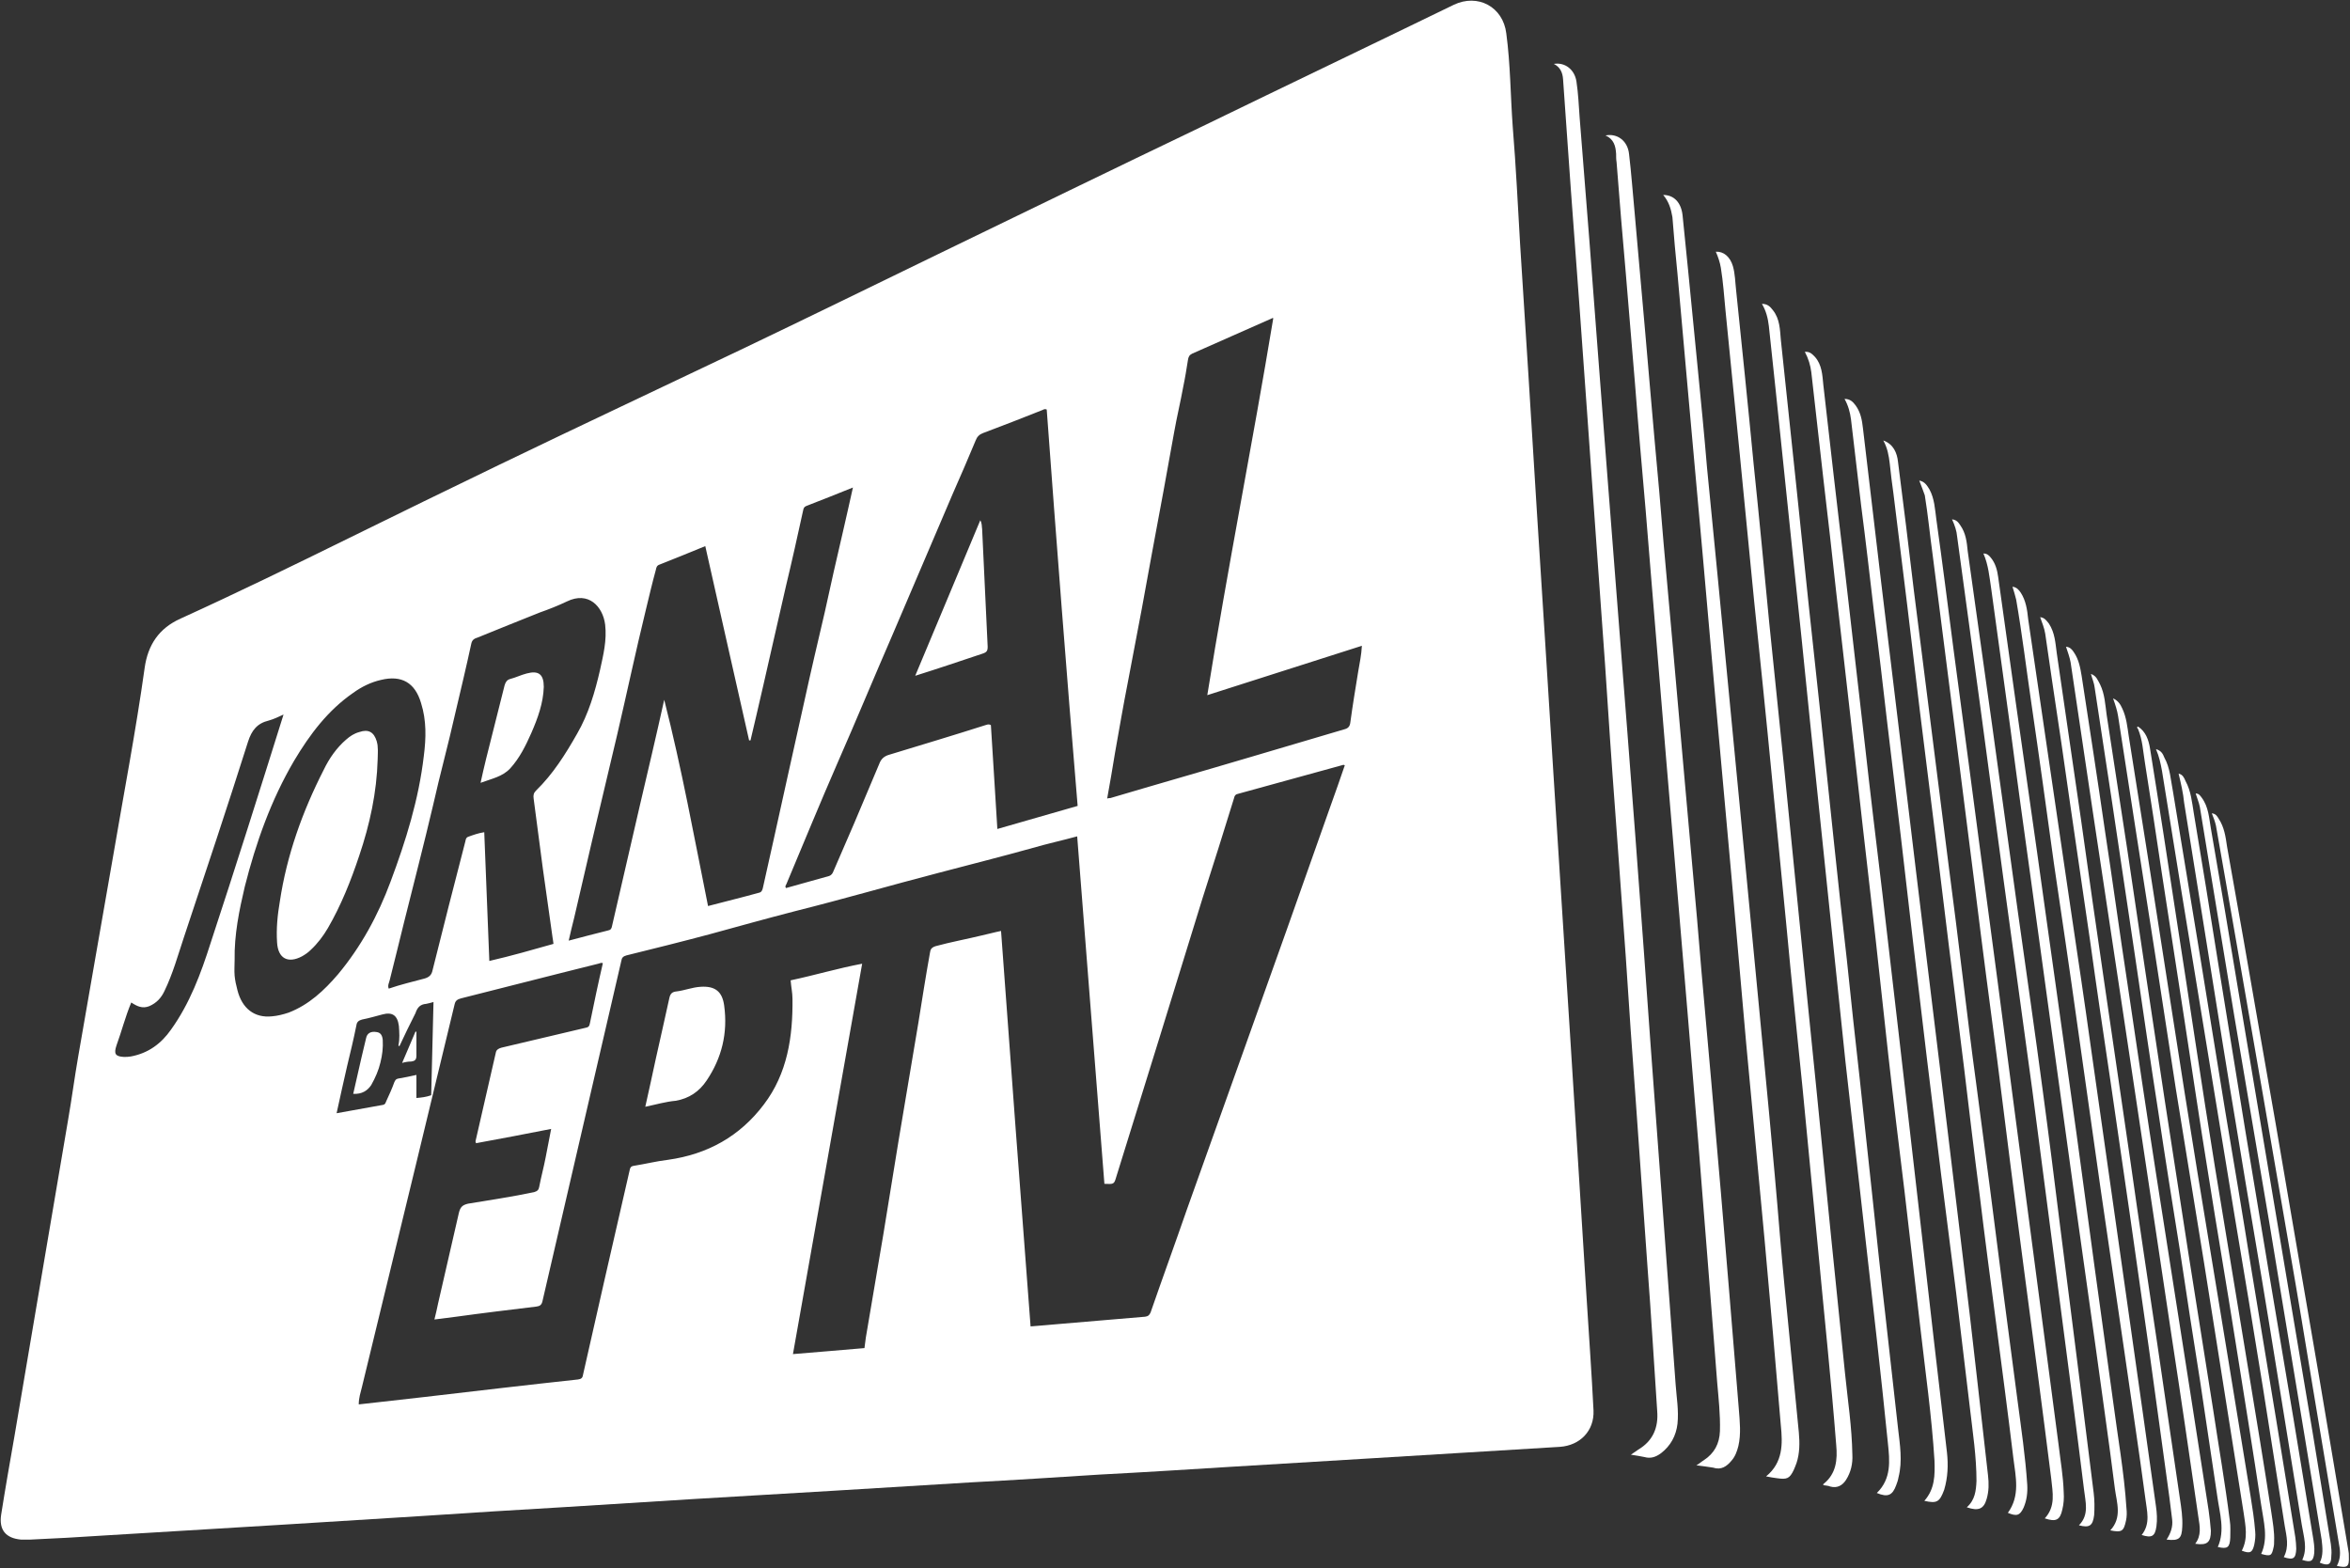 <?xml version="1.0" encoding="UTF-8" standalone="no"?>
<svg width="598px" height="399px" viewBox="0 0 598 399" version="1.1" xmlns="http://www.w3.org/2000/svg" xmlns:xlink="http://www.w3.org/1999/xlink">
    <rect x="0" y="0" width="598" height="399" fill="#333333" stroke="none"/>
    <!-- Generator: Sketch 3.8.3 (29802) - http://www.bohemiancoding.com/sketch -->
    <title>Group</title>
    <desc>Created with Sketch.</desc>
    <defs></defs>
    <g id="Page-1" stroke="none" stroke-width="1" fill="none" fill-rule="evenodd">
        <g id="Group" fill="#FFFFFF">
            <path d="M415.008,370.155 C415.83,369.568 416.417,369.215 416.886,368.863 C420.644,366.632 422.053,363.227 421.701,359 C420.879,346.789 420.174,334.577 419.235,322.366 C418.295,308.511 417.239,294.656 416.299,280.8 C415.36,268.354 414.538,256.025 413.716,243.579 C412.777,231.133 411.955,218.804 411.016,206.358 C410.076,193.912 409.254,181.466 408.432,169.02 C407.728,159.157 407.023,149.411 406.319,139.548 C405.497,128.511 404.793,117.474 403.971,106.436 C403.266,96.573 402.562,86.828 401.857,76.965 C401.153,67.454 400.448,57.943 399.744,48.432 C399.039,39.039 398.452,29.528 397.748,20.135 C397.63,18.491 397.043,17.082 395.399,16.26 C398.217,15.791 400.683,17.669 401.153,20.722 C401.622,23.775 401.74,26.828 401.975,29.998 C402.796,40.331 403.618,50.781 404.44,61.114 C405.262,71.446 405.967,81.661 406.789,91.994 C407.611,102.209 408.315,112.425 409.137,122.523 C409.959,133.09 410.781,143.658 411.603,154.225 C412.425,164.675 413.247,175.125 414.068,185.693 C414.773,194.851 415.477,204.127 416.182,213.286 C416.886,222.796 417.591,232.307 418.295,241.818 C418.883,250.037 419.47,258.139 420.057,266.358 C420.761,275.869 421.466,285.497 422.17,295.008 C422.875,304.519 423.579,314.147 424.284,323.658 C424.988,333.168 425.693,342.796 426.397,352.307 C426.632,355.595 427.219,358.883 426.867,362.288 C426.515,365.341 425.106,367.924 422.64,369.802 C421.348,370.742 420.057,371.211 418.413,370.742 C417.356,370.507 416.417,370.389 415.008,370.155 L415.008,370.155 L415.008,370.155 Z" id="Shape"></path>
            <path d="M431.681,372.855 C432.503,372.386 432.973,371.916 433.56,371.564 C436.26,369.802 437.552,367.337 437.669,364.166 C437.787,359.939 437.317,355.83 436.965,351.72 C436.143,341.153 435.321,330.703 434.499,320.135 C433.677,310.272 432.973,300.409 432.151,290.546 C431.211,279.626 430.389,268.824 429.45,257.904 C428.511,247.219 427.689,236.534 426.75,225.849 C425.81,215.164 424.988,204.479 424.049,193.912 C423.11,182.053 422.053,170.311 421.114,158.452 C420.292,148.941 419.587,139.431 418.765,129.802 C417.826,119.117 416.886,108.432 416.065,97.748 C415.243,88.354 414.538,78.961 413.716,69.568 C412.894,60.174 412.072,50.663 411.368,41.27 C411.25,40.566 411.25,39.861 411.25,39.157 C411.133,37.16 410.663,35.399 408.55,34.46 C411.603,33.873 414.186,35.869 414.538,39.157 C415.125,44.088 415.477,49.02 415.947,53.951 C416.886,64.166 417.708,74.264 418.648,84.479 C419.47,93.521 420.174,102.562 420.996,111.485 C421.818,120.409 422.64,129.45 423.344,138.374 C424.166,147.532 424.988,156.808 425.81,165.967 C426.75,176.182 427.571,186.28 428.511,196.495 C429.215,204.362 429.92,212.229 430.624,220.213 C431.446,229.254 432.268,238.295 432.973,247.219 C433.795,256.495 434.616,265.771 435.438,274.93 C436.26,284.44 437.082,293.951 437.904,303.344 C438.609,311.798 439.313,320.135 440.018,328.589 C440.84,338.569 441.661,348.55 442.483,358.648 C442.718,361.701 443.07,364.871 442.366,367.924 C442.014,369.333 441.544,370.624 440.605,371.681 C439.431,373.09 438.022,374.147 435.908,373.442 C434.616,373.207 433.325,373.09 431.681,372.855 L431.681,372.855 L431.681,372.855 Z" id="Shape"></path>
            <path d="M423.227,49.607 C426.045,49.607 427.806,51.603 428.159,54.773 C428.628,59.47 429.098,64.049 429.568,68.746 C430.389,77.082 431.211,85.419 432.033,93.873 C432.855,102.209 433.677,110.546 434.382,119 C435.321,128.159 436.143,137.434 437.082,146.593 C438.022,155.986 438.843,165.262 439.783,174.656 C440.722,184.049 441.544,193.325 442.483,202.718 C443.305,210.937 444.01,219.039 444.832,227.258 C445.771,236.652 446.593,246.045 447.532,255.438 C448.472,264.949 449.294,274.342 450.233,283.853 C451.172,294.068 452.112,304.166 452.933,314.382 C453.638,322.718 454.46,331.055 455.282,339.274 C456.104,347.728 456.926,356.065 457.748,364.519 C457.982,367.102 457.982,369.802 457.16,372.268 C456.926,372.855 456.691,373.56 456.456,374.029 C455.399,376.26 454.695,376.495 452.229,376.143 C451.407,376.025 450.468,375.908 449.411,375.673 C453.755,372.151 453.638,367.337 453.168,362.757 C451.877,347.141 450.468,331.407 449.059,315.791 C447.532,299.117 445.888,282.327 444.362,265.654 C443.07,251.446 441.896,237.239 440.605,223.031 C439.196,207.885 437.904,192.738 436.495,177.591 C435.438,165.614 434.382,153.638 433.325,141.661 L429.802,102.562 C428.863,91.642 427.806,80.605 426.867,69.685 C426.397,64.871 425.928,60.057 425.575,55.243 C425.223,53.129 424.636,51.25 423.227,49.607 L423.227,49.607 L423.227,49.607 Z" id="Shape"></path>
            <path d="M463.971,377.904 C463.971,377.669 463.971,377.552 464.088,377.552 C467.258,374.969 467.611,371.446 467.258,367.689 C465.967,351.133 464.205,334.695 462.679,318.256 C461.387,304.401 459.978,290.663 458.687,276.808 C457.278,263.07 455.869,249.333 454.577,235.477 C453.286,222.679 452.112,209.763 450.82,196.965 C449.411,182.288 447.885,167.611 446.358,152.816 C445.067,140.018 443.892,127.219 442.601,114.421 C441.427,102.562 440.252,90.82 439.078,78.961 C438.726,75.321 438.491,71.798 437.904,68.159 C437.669,66.75 437.2,65.341 436.613,64.049 C438.609,63.932 440.252,65.341 440.957,67.689 C441.544,69.685 441.544,71.798 441.779,73.795 C443.305,88.589 444.832,103.266 446.241,118.061 C447.65,131.564 448.941,145.184 450.233,158.687 C451.524,171.25 452.816,183.814 454.108,196.378 C455.399,208.941 456.573,221.505 457.865,234.068 C459.274,248.393 460.8,262.718 462.209,277.043 C463.501,289.607 464.675,302.288 465.967,314.851 C467.141,326.358 468.315,337.865 469.489,349.372 C470.194,356.299 471.25,363.11 471.368,370.155 C471.485,372.386 471.016,374.616 469.724,376.613 C468.785,378.022 467.493,378.726 465.732,378.256 C465.262,378.022 464.558,378.022 463.971,377.904 L463.971,377.904 L463.971,377.904 Z" id="Shape"></path>
            <path d="M477.591,379.9 C481.348,376.26 480.879,371.681 480.409,367.219 C478.648,349.724 476.652,332.346 474.656,314.851 C473.012,299.939 471.25,285.027 469.607,270.115 C468.198,256.965 466.906,243.932 465.497,230.781 C463.853,214.93 462.209,199.196 460.566,183.344 C459.157,169.372 457.748,155.399 456.221,141.309 C454.812,127.337 453.286,113.364 451.877,99.509 C451.29,93.99 450.703,88.472 450.115,82.953 C449.881,80.957 449.411,79.078 448.354,77.317 C449.763,77.317 450.468,78.022 451.172,78.961 C452.933,81.192 452.933,83.892 453.168,86.476 C454.46,98.687 455.751,110.898 457.043,123.11 C458.1,133.207 459.157,143.305 460.213,153.521 C461.27,163.736 462.444,173.834 463.501,184.049 C464.558,194.147 465.614,204.245 466.671,214.225 C467.728,224.205 468.785,234.186 469.959,244.166 C471.016,254.264 472.072,264.362 473.247,274.577 C474.303,284.44 475.36,294.303 476.417,304.049 C477.474,314.029 478.53,324.127 479.705,334.108 C480.761,343.853 481.935,353.716 482.992,363.462 C483.462,367.571 484.166,371.798 483.11,375.908 C482.992,376.613 482.757,377.317 482.523,377.904 C481.583,380.487 480.409,381.074 477.591,379.9 L477.591,379.9 L477.591,379.9 Z" id="Shape"></path>
            <path d="M489.685,381.896 C492.386,378.843 492.386,375.321 492.268,371.681 C491.564,360.292 489.92,348.902 488.628,337.513 C487.337,326.006 485.928,314.616 484.636,303.11 C483.227,291.603 481.818,280.096 480.526,268.589 C479.47,258.961 478.413,249.333 477.356,239.587 C476.299,229.959 475.125,220.331 474.068,210.82 C472.894,200.37 471.72,189.92 470.546,179.47 C469.489,169.841 468.315,160.213 467.258,150.703 C466.202,141.074 465.145,131.446 463.971,121.701 C462.914,112.659 461.975,103.736 460.918,94.695 C460.683,92.933 460.213,91.29 459.274,89.528 C460.566,89.411 461.153,90.115 461.857,90.82 C463.618,92.816 463.736,95.399 463.971,97.865 C465.732,113.364 467.493,128.863 469.372,144.362 C471.133,159.391 472.777,174.421 474.538,189.333 C475.947,202.014 477.474,214.577 479,227.258 C480.409,239 481.701,250.859 483.11,262.601 C484.753,276.926 486.397,291.25 488.041,305.458 C489.45,317.434 490.742,329.411 492.151,341.387 C493.207,350.781 494.382,360.174 495.438,369.568 C495.791,372.738 495.673,375.908 494.734,379.078 C493.56,382.249 492.855,382.601 489.685,381.896 L489.685,381.896 L489.685,381.896 Z" id="Shape"></path>
            <path d="M500.487,383.54 C502.601,381.661 502.836,379.313 502.953,376.847 C502.953,370.624 502.014,364.636 501.309,358.53 C500.135,348.667 498.961,338.922 497.787,329.059 C496.495,318.843 495.204,308.628 493.912,298.53 C492.738,288.902 491.564,279.391 490.389,269.763 C489.215,259.9 488.041,250.037 486.867,240.174 C485.81,231.016 484.753,221.857 483.697,212.816 C482.523,202.953 481.348,193.207 480.174,183.344 C479.117,174.186 478.061,165.027 476.886,155.869 C475.83,146.828 474.773,137.669 473.599,128.628 C472.777,121.348 471.838,113.951 471.016,106.671 C470.781,104.91 470.311,103.149 469.372,101.505 C470.781,101.505 471.485,102.209 472.19,103.149 C473.481,104.91 473.834,106.906 474.068,109.02 C475.595,121.935 477.121,134.851 478.648,147.767 C480.057,159.744 481.583,171.72 482.992,183.697 C484.519,196.378 486.045,209.059 487.571,221.74 C488.98,233.716 490.507,245.575 491.916,257.434 C493.09,267.063 494.264,276.691 495.438,286.319 C496.73,297.004 498.022,307.689 499.313,318.491 C500.605,329.176 501.896,339.861 503.07,350.546 C504.01,358.883 504.949,367.102 505.888,375.438 C506.123,377.434 506.123,379.431 505.536,381.427 C504.832,383.892 503.54,384.597 500.487,383.54 L500.487,383.54 L500.487,383.54 Z" id="Shape"></path>
            <path d="M479.235,112.072 C481.818,113.012 482.757,115.243 482.992,117.591 C484.401,128.393 485.693,139.196 486.984,149.998 C488.511,162.327 490.155,174.773 491.681,187.102 C493.09,197.904 494.382,208.824 495.791,219.626 C497.082,229.607 498.374,239.587 499.548,249.45 C500.605,258.139 501.661,266.828 502.836,275.399 C504.01,284.323 505.184,293.247 506.358,302.17 C507.532,311.329 508.706,320.487 509.881,329.646 C511.055,338.569 512.229,347.493 513.403,356.417 C514.342,363.579 515.399,370.624 515.869,377.787 C515.986,379.783 515.751,381.779 514.93,383.658 C513.99,385.654 513.168,385.888 510.937,384.949 C514.108,380.605 512.933,375.791 512.346,371.094 C510.937,359.47 509.411,347.845 507.885,336.221 C506.476,325.536 505.067,314.851 503.775,304.166 C502.366,293.364 501.074,282.444 499.783,271.642 C498.491,261.309 497.2,250.859 495.908,240.526 C494.734,230.898 493.56,221.387 492.386,211.759 C491.094,201.427 489.802,190.977 488.511,180.644 C487.454,171.838 486.397,162.914 485.341,154.108 C484.166,144.597 482.992,135.086 481.818,125.575 C481.466,122.992 481.114,120.409 480.879,117.943 C480.644,115.947 480.292,113.951 479.235,112.072 L479.235,112.072 L479.235,112.072 Z" id="Shape"></path>
            <path d="M488.393,122.288 C489.802,122.523 490.389,123.579 490.977,124.519 C492.268,126.867 492.386,129.568 492.738,132.151 C494.264,143.07 495.673,154.108 497.082,165.027 C498.374,174.773 499.665,184.519 500.957,194.147 C502.131,203.07 503.305,211.877 504.479,220.8 C505.771,230.546 507.063,240.174 508.354,249.92 C509.763,260.37 511.055,270.82 512.464,281.27 C513.873,291.603 515.164,302.053 516.573,312.386 C517.865,321.896 519.039,331.407 520.331,340.918 C521.505,349.841 522.679,358.765 523.853,367.689 C524.323,371.681 525.027,375.673 525.145,379.665 C525.262,381.192 525.145,382.718 524.793,384.127 C524.205,386.828 523.149,387.297 520.331,386.358 C523.149,383.305 522.327,379.783 521.975,376.26 C519.744,358.53 517.395,340.8 515.047,323.07 C512.699,305.341 510.468,287.493 508.237,269.763 C506.358,255.556 504.479,241.348 502.718,227.023 C500.957,213.403 499.313,199.9 497.552,186.28 C495.673,171.25 493.677,156.221 491.798,141.192 C491.094,136.143 490.624,131.094 489.802,126.045 C489.45,124.988 488.98,123.814 488.393,122.288 L488.393,122.288 L488.393,122.288 Z" id="Shape"></path>
            <path d="M496.73,132.151 C497.904,132.268 498.374,132.973 498.843,133.677 C500.252,135.673 500.487,137.904 500.722,140.252 C502.836,155.047 504.832,169.841 506.945,184.636 C509.176,200.487 511.29,216.456 513.521,232.307 C515.634,247.454 517.865,262.718 519.861,277.865 C521.387,289.137 522.796,300.526 524.205,311.798 C525.614,323.188 527.141,334.695 528.55,346.084 C529.959,357.356 531.368,368.628 532.777,379.9 C533.012,381.779 533.012,383.658 532.894,385.536 C532.542,388.237 531.72,388.824 529.02,388.119 C531.72,385.419 530.663,382.131 530.311,378.961 C528.432,363.697 526.436,348.55 524.44,333.286 C521.975,314.616 519.626,295.947 517.16,277.395 C514.695,259.078 512.112,240.761 509.646,222.444 C507.767,208.237 505.771,193.912 503.892,179.587 C501.896,165.262 500.018,150.82 498.022,136.495 C497.904,135.086 497.434,133.677 496.73,132.151 L496.73,132.151 L496.73,132.151 Z" id="Shape"></path>
            <path d="M504.714,140.84 C505.654,140.84 506.123,141.309 506.593,141.896 C507.767,143.305 508.237,145.067 508.472,146.828 C509.998,157.748 511.524,168.55 513.051,179.47 C514.812,191.798 516.573,204.127 518.335,216.573 C520.096,228.902 521.74,241.231 523.501,253.442 C525.145,265.184 526.789,276.926 528.432,288.667 C529.959,299.939 531.485,311.211 533.012,322.483 C534.538,333.873 536.182,345.145 537.708,356.534 C538.883,365.575 540.526,374.616 541.114,383.775 C541.231,384.832 541.231,385.888 540.996,386.945 C540.409,389.646 539.939,389.998 537.004,389.411 C540.057,386.123 538.648,382.366 538.178,378.843 C536.652,366.75 534.89,354.656 533.247,342.562 C531.603,330.82 529.959,319.196 528.315,307.454 C526.436,293.599 524.44,279.626 522.562,265.771 C520.683,251.798 518.687,237.826 516.808,223.853 C515.047,211.172 513.286,198.491 511.642,185.81 C509.998,173.834 508.354,161.857 506.71,149.881 C506.241,146.828 506.006,143.775 504.714,140.84 L504.714,140.84 L504.714,140.84 Z" id="Shape"></path>
            <path d="M544.988,390.585 C547.337,387.65 546.28,384.362 545.928,381.309 C544.284,368.98 542.405,356.652 540.644,344.323 C538.648,330.35 536.534,316.495 534.538,302.523 C532.542,288.432 530.546,274.342 528.55,260.252 C526.671,246.75 524.675,233.364 522.679,219.861 C520.8,206.241 518.922,192.62 516.926,179 C515.634,170.194 514.577,161.387 513.051,152.581 C512.816,151.524 512.464,150.468 512.112,149.294 C513.168,149.411 513.755,150.115 514.225,150.82 C515.517,152.816 515.869,155.164 516.104,157.513 C517.865,169.489 519.626,181.583 521.387,193.56 C523.266,206.123 525.027,218.569 526.906,231.133 C528.667,242.992 530.429,254.734 532.072,266.593 C533.599,277.278 535.125,288.08 536.652,298.765 C538.061,308.98 539.587,319.078 540.996,329.294 C542.405,339.509 543.932,349.724 545.341,359.939 C546.397,367.689 547.571,375.556 548.628,383.305 C548.863,384.949 548.98,386.71 548.746,388.354 C548.393,390.937 547.571,391.407 544.988,390.585 L544.988,390.585 L544.988,390.585 Z" id="Shape"></path>
            <path d="M558.609,392.816 C560.252,390.703 559.783,388.354 559.431,386.123 C557.2,370.742 554.969,355.36 552.62,340.096 C550.742,327.297 548.746,314.499 546.867,301.701 C544.636,287.141 542.523,272.464 540.292,257.904 C537.708,240.761 535.125,223.618 532.542,206.476 C530.663,193.795 528.785,181.114 526.906,168.55 C526.671,167.258 526.202,165.967 525.732,164.558 C526.789,164.675 527.258,165.262 527.728,165.967 C529.02,167.845 529.372,169.959 529.724,172.072 C531.72,185.106 533.716,198.022 535.595,211.055 C537.591,224.088 539.352,237.121 541.348,250.155 C543.814,266.828 546.28,283.501 548.863,300.057 C551.798,318.843 554.734,337.63 557.669,356.299 C559.078,365.575 560.605,374.969 562.014,384.245 C562.249,386.006 562.483,387.767 562.601,389.528 C562.601,392.464 561.661,393.286 558.609,392.816 L558.609,392.816 L558.609,392.816 Z" id="Shape"></path>
            <path d="M519.157,157.043 C520.331,157.16 520.8,157.982 521.387,158.687 C522.914,161.035 523.031,163.618 523.384,166.202 C525.497,180.409 527.493,194.734 529.607,208.941 C531.485,222.327 533.364,235.712 535.36,249.215 C537.591,264.479 539.822,279.744 542.053,295.008 C544.284,310.742 546.632,326.358 548.98,342.092 C550.859,355.243 552.855,368.393 554.734,381.427 C555.086,383.775 555.438,386.123 555.321,388.472 C555.204,391.524 554.499,392.112 551.329,391.759 C552.386,390.115 552.973,388.472 552.738,386.593 C552.503,384.714 552.268,382.836 552.033,380.957 C550.272,368.393 548.628,355.83 546.867,343.384 C545.223,331.877 543.579,320.252 541.935,308.746 C540.292,297.474 538.648,286.084 537.004,274.812 C535.243,262.953 533.481,251.094 531.838,239.235 C530.194,227.963 528.55,216.691 526.906,205.419 C525.38,194.734 523.853,184.049 522.209,173.364 C521.622,169.372 521.035,165.262 520.448,161.27 C520.213,159.744 519.626,158.452 519.157,157.043 L519.157,157.043 L519.157,157.043 Z" id="Shape"></path>
            <path d="M532.072,171.485 C533.481,171.955 533.834,173.129 534.421,174.186 C535.595,176.652 535.712,179.235 536.065,181.818 C537.826,193.325 539.587,204.832 541.348,216.339 C542.875,226.671 544.401,236.886 545.928,247.219 C547.571,258.139 549.215,269.059 550.859,279.978 C552.855,292.894 554.851,305.81 556.847,318.726 C558.961,332.112 561.074,345.38 563.188,358.765 C564.597,368.159 566.241,377.552 567.415,386.945 C567.65,388.354 567.532,389.881 567.532,391.29 C567.415,393.755 566.828,394.225 564.362,393.638 C566.241,389.411 564.832,385.067 564.245,380.84 C562.836,371.094 561.309,361.466 559.9,351.72 C558.139,340.566 556.378,329.411 554.734,318.256 C552.855,306.515 550.977,294.773 549.215,282.914 C547.219,270.115 545.341,257.2 543.462,244.401 C541.466,231.016 539.47,217.63 537.474,204.245 C535.947,194.499 534.538,184.636 533.012,174.89 C532.894,173.834 532.425,172.777 532.072,171.485 L532.072,171.485 L532.072,171.485 Z" id="Shape"></path>
            <path d="M570.468,394.577 C572.112,391.407 571.407,388.237 570.937,384.949 C567.532,363.697 564.245,342.444 560.84,321.192 C558.491,306.515 556.025,291.72 553.677,277.043 C551.916,265.888 550.272,254.616 548.511,243.462 C546.75,232.425 545.106,221.387 543.344,210.35 C541.935,200.957 540.409,191.681 539,182.288 C538.765,180.761 538.295,179.352 537.708,177.708 C539,178.295 539.587,179.235 540.057,180.292 C541.114,182.523 541.348,184.988 541.701,187.337 C543.579,198.961 545.341,210.585 547.219,222.209 C549.098,234.068 550.859,245.81 552.738,257.669 C554.851,271.29 556.965,284.793 559.196,298.413 C561.779,314.147 564.362,329.763 566.945,345.497 C568.824,357.239 570.82,368.98 572.699,380.722 C573.168,383.658 573.638,386.593 573.873,389.646 C573.99,390.82 573.873,391.877 573.638,393.051 C573.168,395.047 572.581,395.399 570.468,394.577 L570.468,394.577 L570.468,394.577 Z" id="Shape"></path>
            <path d="M544.049,184.871 C546.045,186.162 546.75,188.276 547.102,190.389 C549.45,204.949 551.681,219.509 553.912,234.186 C557.2,255.204 560.252,276.221 563.658,297.121 C566.476,314.264 569.294,331.407 572.112,348.432 C574.108,360.526 576.104,372.62 577.982,384.832 C578.335,387.297 578.804,389.763 578.687,392.229 C578.687,392.699 578.687,393.168 578.569,393.638 C578.1,395.869 577.865,396.104 575.399,395.399 C577.278,391.29 575.986,387.063 575.399,382.953 C573.286,368.98 571.055,355.125 568.824,341.153 C566.593,326.945 564.127,312.738 561.896,298.53 C559.783,285.614 557.904,272.699 555.908,259.783 C554.029,247.337 552.033,234.89 550.155,222.444 C548.746,213.051 547.337,203.54 545.81,194.029 C545.341,191.211 545.223,188.276 544.049,185.458 C543.814,185.223 543.697,184.988 544.049,184.871 L544.049,184.871 L544.049,184.871 L544.049,184.871 Z" id="Shape"></path>
            <path d="M581.153,396.221 C582.562,393.521 581.857,390.937 581.387,388.237 C579.509,376.613 577.748,364.871 575.869,353.247 C573.521,338.569 571.055,323.775 568.589,309.098 C566.241,294.538 563.775,279.978 561.427,265.419 C559.313,252.503 557.2,239.587 555.086,226.671 C553.442,216.456 551.798,206.358 550.155,196.143 C549.802,194.264 549.45,192.503 548.628,190.624 C549.92,190.977 550.389,191.798 550.742,192.738 C552.268,195.438 552.386,198.609 552.973,201.544 C555.204,215.047 557.434,228.667 559.665,242.17 C561.896,255.673 564.01,269.176 566.241,282.679 C568.472,295.947 570.703,309.215 572.816,322.483 C574.93,335.282 577.043,348.08 579.157,360.879 C580.8,370.977 582.444,381.074 584.088,391.172 C584.205,392.112 584.323,393.168 584.323,394.108 C584.205,396.573 583.618,397.043 581.153,396.221 L581.153,396.221 L581.153,396.221 Z" id="Shape"></path>
            <path d="M554.382,196.847 C555.438,197.082 555.791,197.904 556.143,198.726 C557.552,201.309 557.787,204.127 558.256,206.945 C560.37,219.509 562.366,231.955 564.362,244.519 C566.71,258.726 568.941,273.051 571.29,287.258 C573.286,299.235 575.282,311.329 577.278,323.305 C579.391,335.869 581.505,348.432 583.618,360.996 C585.262,370.977 586.906,380.957 588.55,390.937 C588.785,392.346 589.02,393.755 588.902,395.164 C588.667,397.278 588.08,397.63 585.849,396.926 C587.258,393.99 586.202,390.937 585.732,388.002 C583.031,371.329 580.331,354.656 577.63,337.982 C574.93,321.309 571.994,304.636 569.294,287.963 C566.828,273.286 564.479,258.491 562.131,243.814 C560.018,230.663 557.904,217.395 555.791,204.245 C555.556,201.779 554.969,199.313 554.382,196.847 L554.382,196.847 L554.382,196.847 L554.382,196.847 Z" id="Shape"></path>
            <path d="M590.311,397.63 C591.25,395.751 591.016,393.755 590.781,391.759 C589.372,383.188 587.963,374.616 586.554,366.045 C584.558,353.716 582.444,341.505 580.448,329.176 C578.569,317.669 576.691,306.28 574.695,294.773 C572.699,282.796 570.585,270.703 568.589,258.726 C566.593,246.632 564.597,234.538 562.601,222.444 C561.661,216.691 560.722,210.937 559.783,205.301 C559.548,204.127 559.078,203.07 558.726,201.896 C559.548,201.896 559.9,202.483 560.252,202.953 C562.014,205.301 562.131,208.119 562.601,210.82 C564.949,224.44 567.297,238.178 569.528,251.798 C571.642,264.362 573.755,276.926 575.869,289.489 C577.982,302.053 580.096,314.616 582.209,327.18 C584.323,339.744 586.436,352.307 588.55,364.871 C590.076,374.264 591.603,383.54 593.129,392.933 C593.247,393.873 593.364,394.93 593.247,395.869 C593.247,398.1 592.542,398.569 590.311,397.63 L590.311,397.63 L590.311,397.63 Z" id="Shape"></path>
            <path d="M594.656,398.452 C595.595,396.691 595.595,394.93 595.243,393.168 C593.012,379.783 590.781,366.397 588.55,353.129 C586.671,341.74 584.793,330.233 582.796,318.843 C580.566,305.693 578.217,292.542 575.986,279.391 C573.638,266.123 571.407,252.855 569.059,239.587 C567.297,229.724 565.654,219.861 563.892,210.115 C563.658,209.059 563.305,208.119 562.836,206.945 C563.892,207.063 564.245,207.767 564.597,208.354 C566.006,210.468 566.358,212.933 566.71,215.399 C569.528,231.25 572.346,247.102 575.047,262.836 C577.748,278.217 580.448,293.599 583.031,308.98 C585.38,322.836 587.845,336.808 590.194,350.663 C592.659,365.341 595.125,380.018 597.591,394.577 C597.708,395.047 597.708,395.517 597.708,395.986 C597.826,398.687 597.356,399.039 594.656,398.452 L594.656,398.452 L594.656,398.452 Z" id="Shape"></path>
            <path d="M72.151,181.818 C70.859,182.405 69.685,182.992 68.393,183.344 C65.458,184.049 64.049,185.81 63.11,188.746 C57.826,205.419 52.307,221.975 46.789,238.53 C45.262,243.11 43.971,247.806 41.857,252.151 C41.035,253.912 39.861,255.204 37.982,256.025 C36.221,256.73 34.812,256.025 33.403,255.086 C31.877,258.726 30.937,262.483 29.646,266.006 C28.941,268.119 29.294,268.824 31.524,268.941 C32.112,268.941 32.699,268.941 33.286,268.824 C37.748,268.002 41.035,265.536 43.501,262.014 C48.315,255.321 51.133,247.689 53.599,239.939 C59.939,220.683 66.045,201.309 72.151,181.818 L72.151,181.818 L72.151,181.818 Z M59.705,244.284 C59.705,245.575 59.587,246.867 59.705,248.276 C59.822,249.45 60.057,250.624 60.409,251.916 C61.583,256.613 64.753,259.078 69.215,258.609 C70.624,258.491 72.033,258.139 73.442,257.669 C78.609,255.673 82.483,252.033 86.006,247.924 C91.877,240.879 96.221,232.894 99.391,224.323 C103.266,213.99 106.554,203.423 107.845,192.386 C108.432,187.806 108.55,183.344 107.141,178.883 C105.614,173.716 102.209,171.72 96.926,173.012 C94.342,173.599 91.994,174.773 89.881,176.299 C83.423,180.761 78.843,186.867 74.851,193.56 C68.98,203.54 65.106,214.46 62.288,225.614 C60.879,231.603 59.587,237.826 59.705,244.284 L59.705,244.284 L59.705,244.284 Z M140.84,240.174 C140.722,239.47 140.722,239 140.605,238.53 C139.783,232.659 138.961,226.906 138.139,221.035 C137.317,215.047 136.613,209.176 135.791,203.188 C135.673,202.366 135.791,201.779 136.378,201.192 C140.722,196.965 143.892,191.916 146.828,186.75 C149.763,181.701 151.407,176.065 152.699,170.429 C153.521,166.671 154.46,162.914 153.99,158.922 C153.403,154.342 149.763,150.35 144.245,153.051 C142.014,154.108 139.665,155.047 137.317,155.869 C132.033,157.982 126.75,160.096 121.583,162.209 C120.879,162.444 120.174,162.679 119.939,163.736 C118.648,169.724 117.239,175.595 115.83,181.583 C114.068,189.45 111.955,197.082 110.194,204.949 C107.845,214.93 105.262,224.91 102.796,234.773 C101.622,239.705 100.331,244.636 99.157,249.45 C99.039,250.037 98.569,250.742 98.922,251.564 C101.975,250.507 105.027,249.802 108.08,248.98 C109.254,248.628 109.841,248.041 110.076,246.867 C112.777,235.947 115.595,225.027 118.413,214.108 C118.53,213.638 118.53,213.168 119.117,212.933 C120.409,212.464 121.701,211.994 123.227,211.759 C123.697,222.679 124.049,233.599 124.519,244.519 C130.155,243.227 135.438,241.701 140.84,240.174 L140.84,240.174 L140.84,240.174 Z M281.74,203.188 C282.092,203.07 282.327,203.07 282.562,203.07 C294.421,199.548 306.397,196.143 318.256,192.62 C326.241,190.272 334.108,187.924 342.092,185.575 C343.031,185.341 343.501,184.871 343.618,183.814 C344.205,179.47 344.91,175.243 345.614,170.898 C345.967,168.785 346.436,166.671 346.554,164.323 C333.403,168.55 320.37,172.659 307.219,176.886 C312.386,144.597 318.726,112.894 324.01,80.957 C323.775,80.957 323.775,80.84 323.775,80.957 C316.965,84.01 310.155,86.945 303.344,89.998 C302.64,90.35 302.405,90.82 302.288,91.642 C301.935,93.873 301.583,96.104 301.114,98.335 C300.409,102.209 299.47,106.084 298.765,110.076 C297.826,115.008 297.004,120.057 296.065,124.988 C295.008,130.507 294.068,135.908 293.012,141.427 C292.19,145.888 291.368,150.468 290.546,154.93 C289.372,161.153 288.198,167.258 287.023,173.481 C285.849,179.47 284.793,185.575 283.736,191.564 C283.149,195.321 282.444,199.196 281.74,203.188 L281.74,203.188 L281.74,203.188 Z M180.174,230.546 C184.636,229.372 188.98,228.315 193.207,227.141 C193.795,227.023 194.029,226.436 194.147,225.849 C195.086,221.857 195.908,217.748 196.847,213.755 C199.431,201.896 202.131,190.037 204.714,178.295 C206.358,170.781 208.119,163.266 209.881,155.751 C211.407,148.824 212.933,141.896 214.577,134.969 C215.399,131.329 216.221,127.806 217.043,124.049 C213.051,125.693 209.059,127.219 205.184,128.746 C204.597,128.98 204.479,129.333 204.362,129.92 C202.953,136.378 201.544,142.718 200.018,149.059 C197.434,160.213 194.969,171.368 192.386,182.405 C191.916,184.401 191.446,186.397 190.977,188.393 L190.624,188.393 C186.867,171.955 183.227,155.517 179.47,138.961 C175.477,140.605 171.72,142.131 167.845,143.658 C167.141,143.892 167.023,144.362 166.906,144.949 C165.967,148.354 165.145,151.877 164.323,155.282 C161.74,165.849 159.509,176.417 157.043,186.984 C154.93,195.908 152.816,204.832 150.703,213.755 C149.176,220.331 147.65,226.906 146.123,233.481 C145.654,235.36 145.184,237.239 144.714,239.352 C148.237,238.413 151.407,237.591 154.695,236.769 C155.399,236.652 155.634,236.299 155.751,235.595 C158.1,225.38 160.448,215.164 162.796,205.067 C164.91,196.025 167.023,187.102 169.02,178.061 C173.481,195.556 176.652,213.051 180.174,230.546 L180.174,230.546 L180.174,230.546 Z M266.358,104.205 C265.888,103.971 265.536,104.205 265.301,104.323 C260.252,106.319 255.204,108.315 250.155,110.194 C249.215,110.546 248.628,111.133 248.276,112.072 C246.397,116.534 244.519,120.996 242.523,125.458 C237.356,137.552 232.19,149.646 227.023,161.74 C222.327,172.542 217.865,183.344 213.168,194.029 C208.706,204.245 204.479,214.577 200.135,224.91 C200.018,225.262 199.665,225.497 200.018,225.967 C203.658,224.91 207.297,223.971 210.937,222.914 C211.642,222.679 211.877,222.209 212.112,221.622 C213.873,217.513 215.634,213.521 217.395,209.411 C219.509,204.362 221.622,199.431 223.736,194.382 C224.205,193.09 225.027,192.386 226.319,192.033 C234.421,189.568 242.64,187.102 250.742,184.519 C251.211,184.401 251.564,184.166 252.151,184.519 C252.738,193.207 253.207,202.014 253.795,210.937 C260.605,208.941 267.415,207.063 274.225,205.067 C271.407,171.368 268.824,137.787 266.358,104.205 L266.358,104.205 L266.358,104.205 Z M342.209,194.734 C341.975,194.616 341.857,194.616 341.857,194.616 C332.933,197.082 323.892,199.548 314.969,202.014 C314.382,202.131 314.147,202.483 314.029,203.07 C311.446,211.524 308.746,219.978 306.045,228.432 C298.765,252.033 291.485,275.634 284.088,299.352 C283.501,301.348 283.501,301.348 281.035,301.231 C278.687,271.759 276.456,242.405 274.108,212.816 C270.233,213.873 266.476,214.695 262.836,215.751 C254.851,217.982 246.867,219.978 238.883,222.092 C226.671,225.262 214.577,228.785 202.366,231.838 C195.086,233.716 187.924,235.712 180.644,237.708 C173.599,239.587 166.554,241.348 159.391,243.11 C158.569,243.344 158.217,243.697 158.1,244.519 C157.16,248.746 156.104,252.973 155.164,257.2 C151.759,271.759 148.472,286.202 145.067,300.761 C142.718,310.859 140.37,321.074 138.022,331.172 C137.787,332.112 137.317,332.346 136.495,332.464 C129.685,333.286 122.875,334.108 116.065,335.047 C114.303,335.282 112.425,335.517 110.546,335.751 C110.898,334.225 111.25,332.933 111.485,331.642 C113.247,324.01 115.008,316.378 116.769,308.628 C117.121,307.219 117.591,306.632 119.117,306.28 C124.753,305.341 130.389,304.519 135.908,303.344 C136.73,303.11 137.082,302.757 137.2,302.053 C137.669,299.587 138.374,297.004 138.843,294.538 C139.313,292.19 139.783,289.724 140.252,287.258 C133.795,288.55 127.454,289.724 121.114,290.898 C121.114,290.663 120.996,290.546 120.996,290.429 C122.757,282.914 124.401,275.399 126.162,267.885 C126.28,267.18 126.75,266.828 127.571,266.593 C134.734,264.949 141.779,263.188 148.941,261.544 C149.646,261.427 149.998,261.192 150.115,260.37 C151.172,255.204 152.229,250.155 153.403,245.106 C153.051,244.871 152.699,245.106 152.229,245.223 C149.059,246.045 146.006,246.75 142.836,247.571 C134.382,249.685 125.81,251.916 117.356,254.029 C116.534,254.264 115.947,254.499 115.712,255.438 C112.425,269.059 109.137,282.679 105.849,296.299 C101.27,315.204 96.691,333.99 92.112,352.894 C91.759,354.303 91.29,355.712 91.29,357.356 C96.926,356.769 102.444,356.065 107.963,355.477 C120.996,353.951 134.029,352.425 147.063,351.016 C147.885,350.898 148.237,350.663 148.354,349.841 C150.115,341.857 151.994,333.99 153.755,326.006 C155.869,316.613 158.1,307.219 160.213,297.826 C160.331,297.239 160.448,296.769 161.27,296.652 C164.205,296.182 167.023,295.477 169.959,295.125 C180.057,293.716 188.276,289.137 194.382,281.035 C200.37,273.168 201.779,263.775 201.661,254.147 C201.661,252.62 201.309,251.094 201.192,249.45 C207.297,248.159 213.168,246.397 219.391,245.223 C213.521,278.452 207.65,311.446 201.779,344.558 C208.002,344.088 213.99,343.501 219.978,343.031 C220.096,342.092 220.213,341.153 220.331,340.331 C221.857,331.524 223.266,322.836 224.793,314.029 C226.084,306.045 227.376,298.178 228.667,290.194 C230.311,280.213 232.072,270.115 233.716,260.135 C234.656,254.264 235.595,248.276 236.652,242.405 C236.769,241.583 237.004,241.114 238.061,240.761 C241.935,239.705 245.81,239 249.685,238.061 C251.329,237.708 252.973,237.239 254.734,236.886 C257.2,270.468 259.665,303.932 262.249,337.513 C264.714,337.278 266.945,337.16 269.176,336.926 C276.573,336.339 283.971,335.634 291.368,335.047 C292.19,334.93 292.425,334.695 292.777,333.99 C295.83,325.184 299,316.495 302.053,307.689 C306.984,293.951 311.798,280.331 316.73,266.593 C324.01,246.28 331.172,226.084 338.335,205.771 C339.744,201.779 341.035,198.256 342.209,194.734 L342.209,194.734 L342.209,194.734 Z M101.622,266.241 C101.505,266.123 101.505,266.123 101.387,266.006 C101.74,264.362 101.622,262.718 101.505,261.074 C101.153,258.374 99.861,257.434 97.278,258.139 C95.517,258.609 93.873,259.078 92.112,259.431 C91.29,259.665 90.82,260.018 90.703,260.84 C89.998,264.362 89.176,267.767 88.354,271.172 C87.415,275.164 86.593,279.039 85.654,283.266 C89.646,282.562 93.521,281.857 97.395,281.153 C98.1,281.035 98.1,280.566 98.335,280.096 C99.039,278.569 99.744,277.043 100.331,275.399 C100.566,274.93 100.683,274.577 101.27,274.46 C102.796,274.225 104.323,273.873 105.967,273.521 L105.967,279.391 C107.258,279.274 108.432,279.157 109.724,278.687 C109.959,270.82 110.076,262.953 110.311,254.969 C109.489,255.204 109.02,255.321 108.432,255.438 C106.906,255.556 106.202,256.378 105.732,257.787 C104.323,260.605 102.914,263.423 101.622,266.241 L101.622,266.241 L101.622,266.241 Z M17.082,391.29 C13.912,391.407 10.859,391.642 7.689,391.759 L5.341,391.759 C1.466,391.407 -0.295,389.294 0.292,385.419 C1.348,378.726 2.523,372.033 3.697,365.341 C6.045,351.25 8.511,337.16 10.859,323.07 C12.973,310.389 15.204,297.708 17.317,285.027 C18.256,279.626 18.961,274.225 19.9,268.824 C22.836,251.681 25.888,234.656 28.824,217.63 C31.524,201.779 34.577,185.928 36.808,169.959 C37.63,164.088 40.448,159.861 45.967,157.395 C60.409,150.82 74.616,143.892 88.941,136.847 C101.622,130.624 114.303,124.401 126.984,118.295 C147.65,108.315 168.432,98.569 189.098,88.706 C205.536,80.84 222.092,72.738 238.53,64.753 C261.074,53.834 283.501,42.914 306.045,32.112 C327.297,21.779 348.667,11.564 369.92,1.231 C376.025,-1.705 382.483,1.701 383.305,8.511 C384.362,16.378 384.362,24.362 384.949,32.346 C385.771,42.327 386.241,52.307 386.828,62.288 C387.532,73.325 388.237,84.479 388.941,95.517 L391.055,129.685 C391.759,140.722 392.464,151.877 393.168,162.914 C393.873,174.186 394.577,185.341 395.282,196.613 C395.986,207.65 396.691,218.804 397.395,229.841 C398.1,240.879 398.804,251.916 399.509,262.953 C400.213,274.108 400.918,285.38 401.622,296.534 C402.327,307.806 403.031,318.961 403.736,330.233 C404.323,339.744 405.027,349.372 405.497,358.883 C405.732,364.049 402.092,367.806 396.926,368.159 C380.84,369.098 364.753,370.155 348.667,371.094 C337.043,371.798 325.301,372.503 313.677,373.207 C302.405,373.912 291.25,374.616 279.978,375.204 C268.941,375.908 258.022,376.613 246.984,377.2 C235.477,377.904 223.853,378.609 212.346,379.313 C200.487,380.018 188.511,380.722 176.652,381.427 C165.38,382.131 154.108,382.836 142.836,383.54 C130.977,384.245 119.117,384.949 107.141,385.771 C95.869,386.476 84.479,387.18 73.207,387.885 C61.583,388.589 49.959,389.294 38.335,389.998 C31.055,390.468 24.127,390.82 17.082,391.29 Z M164.205,281.622 C165.145,277.278 166.084,273.286 166.906,269.294 C168.08,264.245 169.137,259.196 170.311,254.029 C170.546,252.973 170.898,252.386 172.19,252.268 C174.186,252.033 176.182,251.211 178.295,251.094 C181.935,250.859 183.814,252.268 184.284,255.908 C185.223,262.836 183.697,269.176 179.822,274.93 C177.943,277.748 175.36,279.509 171.955,280.096 C169.372,280.331 167.023,281.035 164.205,281.622 Z M232.894,171.955 C238.53,158.569 243.932,145.536 249.45,132.386 C249.92,133.207 249.802,133.912 249.92,134.616 C250.389,144.597 250.859,154.577 251.329,164.558 C251.329,165.614 251.094,165.967 250.037,166.319 C244.401,168.198 238.883,170.076 232.894,171.955 Z M122.288,199.196 C122.757,196.965 123.227,195.086 123.697,193.09 C125.223,186.867 126.867,180.644 128.393,174.421 C128.628,173.599 128.98,173.012 129.802,172.777 C131.211,172.425 132.62,171.72 134.029,171.368 C137.082,170.546 138.374,171.603 138.374,174.773 C138.256,178.883 136.847,182.757 135.204,186.515 C133.795,189.685 132.268,192.855 129.802,195.556 C127.806,197.669 125.106,198.139 122.288,199.196 Z M96.104,193.207 C95.869,201.661 94.108,209.763 91.407,217.748 C89.294,224.088 86.828,230.311 83.423,236.182 C82.249,238.178 80.84,240.057 79.078,241.701 C78.374,242.405 77.669,242.875 76.847,243.344 C73.325,245.223 70.742,243.932 70.507,239.822 C70.272,236.299 70.624,232.777 71.211,229.372 C72.973,217.63 76.965,206.476 82.366,195.908 C83.775,192.973 85.654,190.272 88.119,188.159 C89.059,187.337 90.115,186.632 91.407,186.28 C93.755,185.458 95.164,186.28 95.869,188.628 C95.986,189.098 96.104,189.568 96.104,190.037 C96.221,191.094 96.104,192.151 96.104,193.207 Z M89.881,278.335 C90.585,275.164 91.29,272.112 91.994,269.059 C92.346,267.415 92.816,265.771 93.168,264.127 C93.403,262.953 94.342,262.366 95.751,262.601 C96.926,262.718 97.278,263.54 97.395,264.597 C97.513,266.593 97.278,268.472 96.808,270.35 C96.339,272.346 95.517,274.225 94.46,276.104 C93.521,277.513 92.112,278.452 89.881,278.335 Z M102.327,270.468 C103.501,267.65 104.675,265.067 105.732,262.483 C105.849,262.483 105.849,262.483 105.967,262.601 L105.967,268.589 C105.967,269.646 105.614,269.998 104.558,270.115 C103.853,270.115 103.149,270.233 102.327,270.468 Z" id="Combined-Shape"></path>
        </g>
    </g>
</svg>